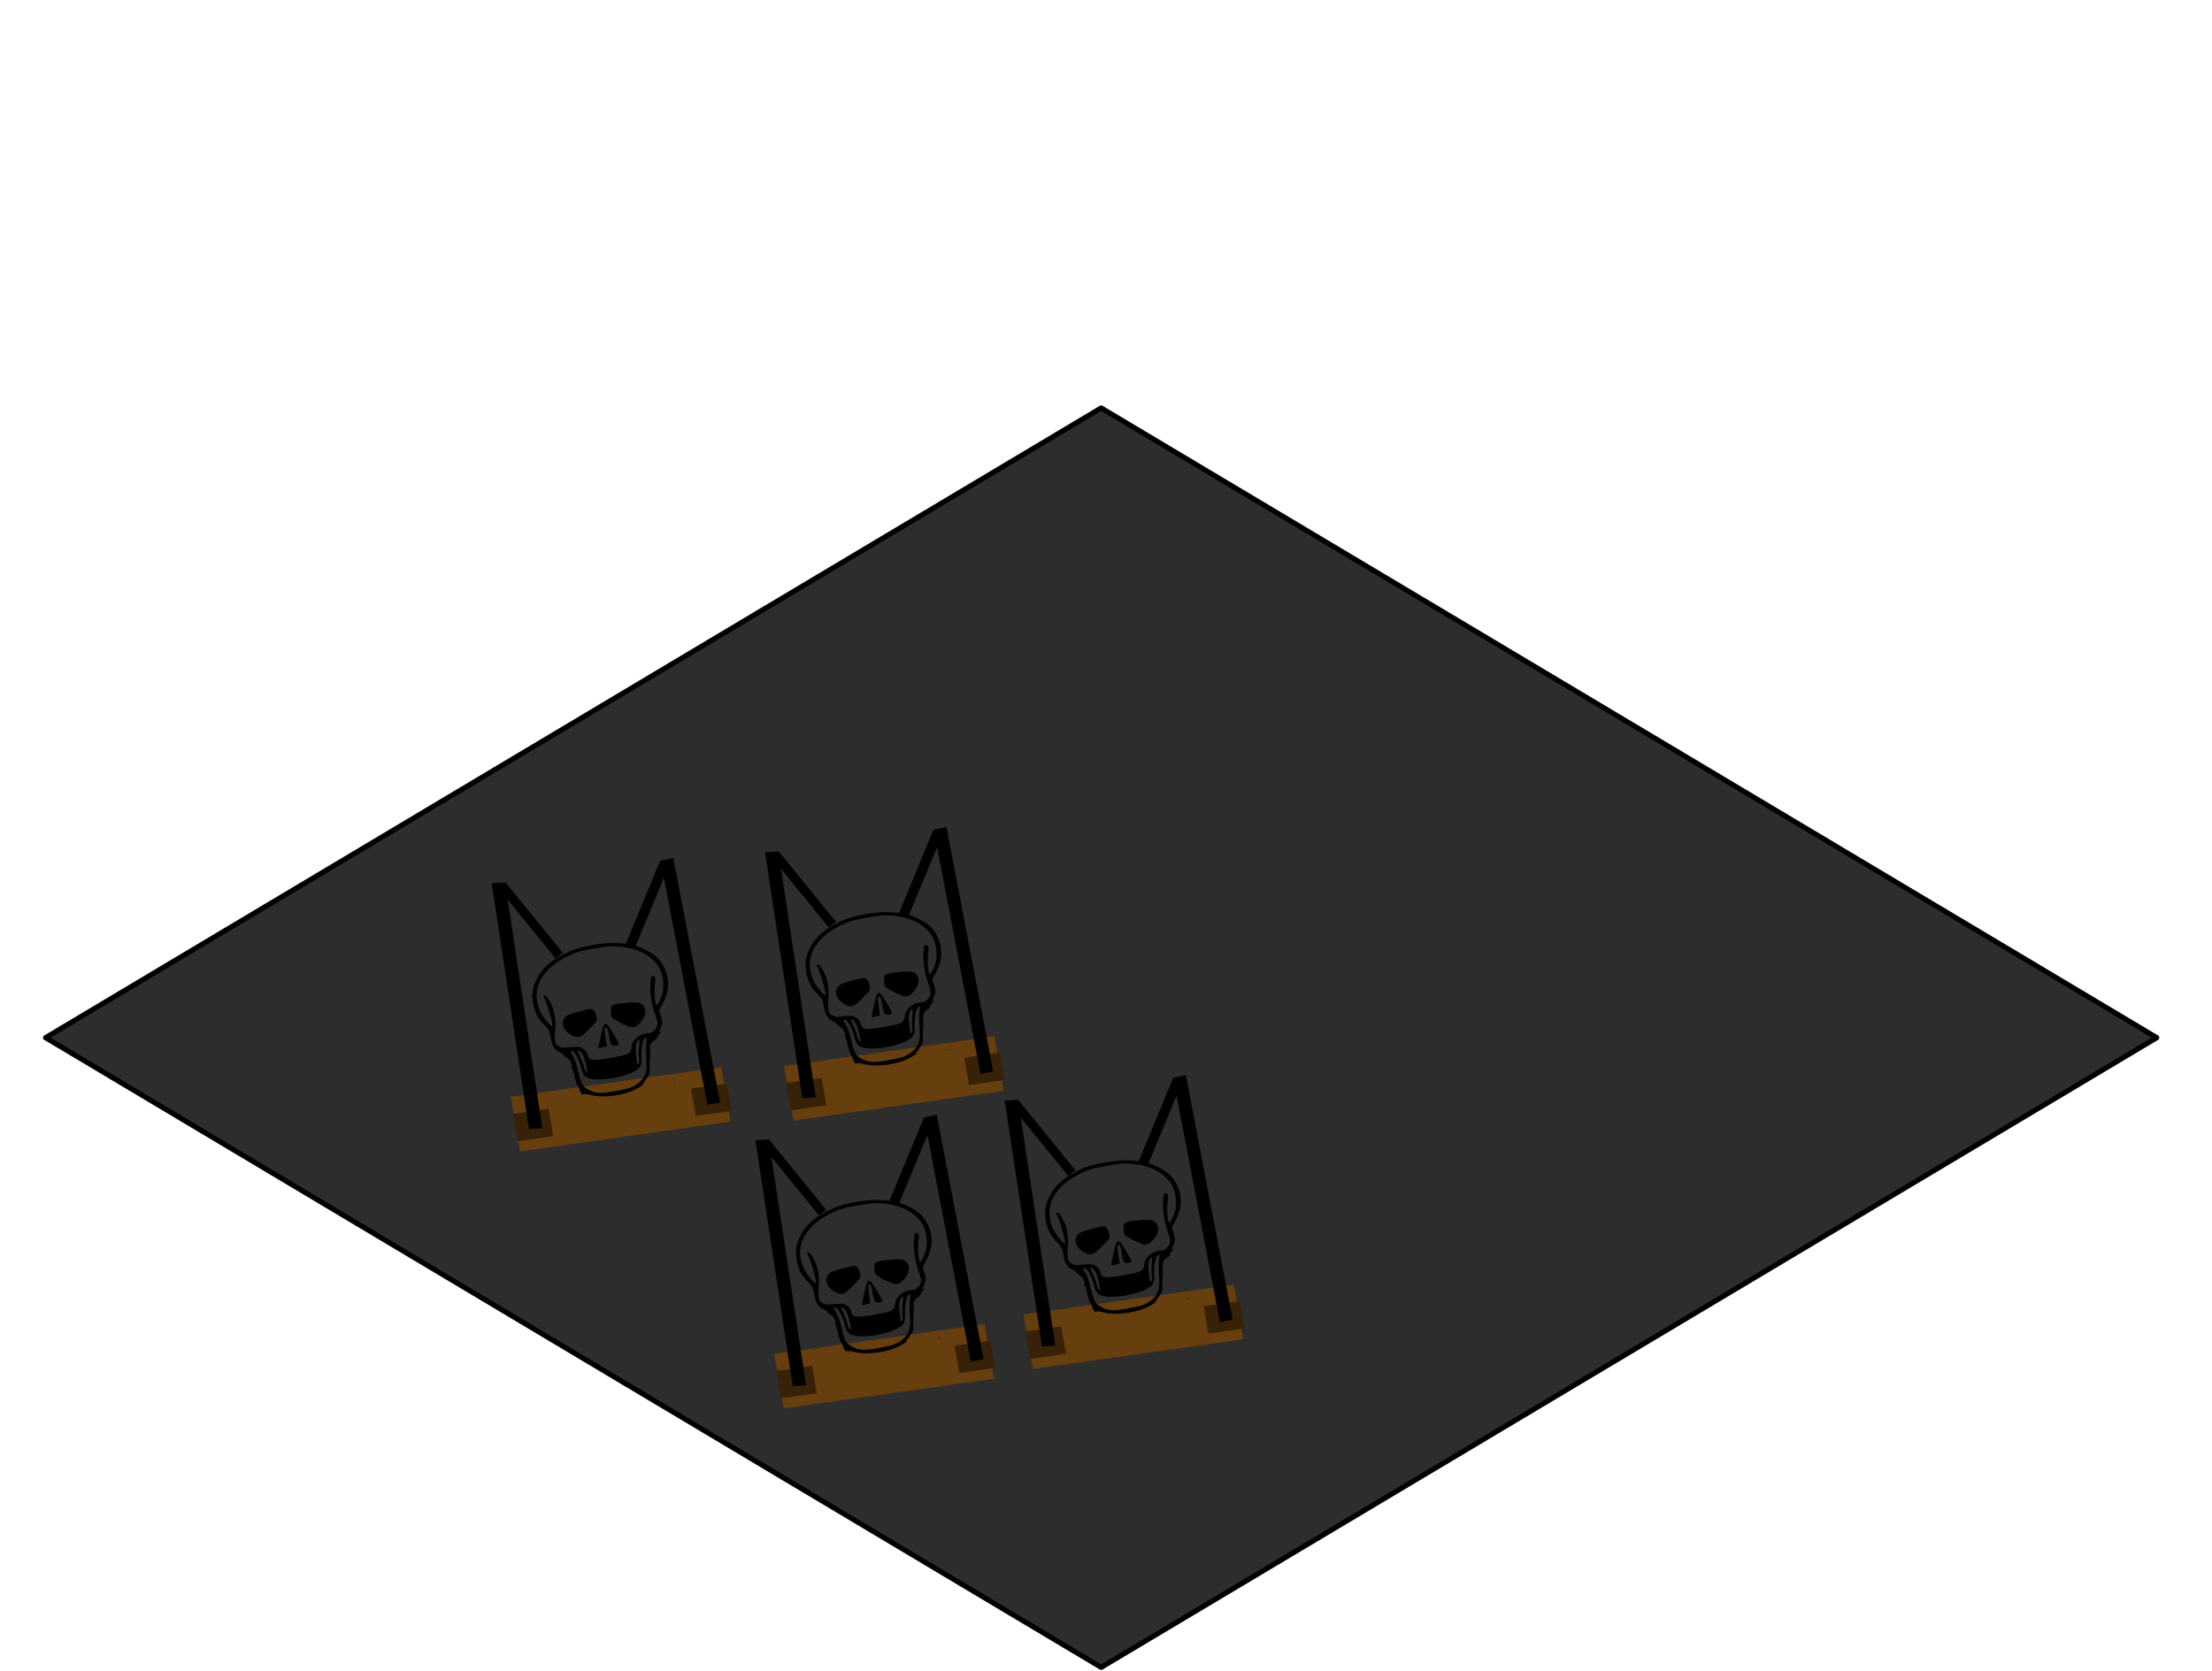 <svg xmlns="http://www.w3.org/2000/svg" xmlns:svg="http://www.w3.org/2000/svg" id="svg2" width="430.544" height="325.295" version="1.1"><g id="layer1" transform="translate(-53.643,-569.625)"><path id="path3908" d="M 473.436,771.644 267.975,649.049 62.515,771.644 267.975,894.238 Z" style="fill:#2d2d2d;fill-opacity:1;stroke:#000;stroke-width:1px;stroke-linecap:round;stroke-linejoin:round;stroke-opacity:1"/><path style="stroke-width:.505" id="path3967" transform="translate(53.643,569.625)"/><path style="stroke-width:.505" id="path4211" transform="translate(53.643,569.625)"/><path style="stroke-width:.505" id="path4253" transform="translate(53.643,569.625)"/></g><g id="layer3"><rect style="fill:#673e0d;fill-opacity:1;stroke-width:.04;stroke-miterlimit:4;stroke-dasharray:none" id="rect3964" width="41.367" height="10.783" x="61.959" y="225.365" transform="matrix(0.99,-0.14,0.169,0.986,0,0)"/><rect style="fill:#372107;fill-opacity:1;stroke-width:.047;stroke-miterlimit:4;stroke-dasharray:none" id="rect3966" width="7.018" height="5.392" x="61.785" y="228.709" transform="matrix(0.99,-0.14,0.169,0.986,0,0)"/><rect style="fill:#372107;fill-opacity:1;stroke-width:.047;stroke-miterlimit:4;stroke-dasharray:none" id="rect3966-6" width="7.018" height="5.392" x="96.843" y="228.694" transform="matrix(0.99,-0.14,0.169,0.986,0,0)"/></g><g id="layer2"><path id="path858-8" d="m 125.96,185.083 c -1.788,-0.989 -3.529,-1.401 -6.276,-1.485 -2.446,-0.075 -6.415,0.617 -8.489,1.48 -3.667,1.527 -5.973,3.54 -6.999,6.115 -0.657,1.648 -0.734,2.779 -0.316,4.62 0.358,1.575 0.917,2.605 1.956,3.6 0.955,0.916 1.14,1.28 1.391,2.738 0.195,1.135 0.326,1.48 0.747,1.954 l 0.405,0.456 c 0.267,0.148 0.544,0.279 0.814,0.422 0.382,0.154 0.618,0.454 0.795,0.797 0.01,0.003 0.019,0.007 0.028,0.01 -0.023,-0.032 -0.057,-0.073 -0.056,-0.073 0.031,-0.002 0.059,0.016 0.087,0.026 0.199,0.068 0.254,0.118 0.32,0.211 0.357,0.206 0.563,0.467 0.734,0.849 0.166,0.371 0.306,0.703 0.312,0.739 0.008,0.045 -0.072,0.065 -0.228,0.066 0.049,0.127 0.098,0.254 0.155,0.372 0.006,0.012 0.023,0.016 0.035,0.023 0.043,0.119 0.086,0.238 0.129,0.357 0.118,0.227 0.147,0.414 0.16,0.589 0.059,0.089 0.094,0.167 0.079,0.25 0.018,0.033 0.028,0.077 0.038,0.112 0.081,0.276 0.051,0.433 0.07,0.383 3.5e-4,-5.2e-4 7.1e-4,-0.003 0.002,-0.003 0.003,-0.01 0.003,-0.011 0.01,-0.032 0.013,0.114 0.009,0.102 0.013,0.153 0.008,0.032 0.015,0.067 0.029,0.139 -0.015,-0.046 -0.014,-0.03 0.1,0.333 -0.008,-0.032 -0.049,-0.117 -0.024,-0.096 0.042,0.033 0.056,0.09 0.078,0.138 0.148,0.32 0.072,0.185 0.123,0.607 0.002,0.011 0.016,-0.029 0.026,-0.024 0.049,0.12 0.066,0.17 0.074,0.213 0.306,0.413 0.608,0.992 0.51,1.12 0.026,0.045 0.021,0.037 0.094,0.157 0.142,0.833 0.01,0.101 0.033,0.11 0.076,0.029 0.085,0.127 0.119,0.202 0.009,0.013 0.021,0.024 0.029,0.038 10e-4,0.002 -0.003,-0.002 -0.007,-0.003 0.067,0.09 0.134,0.179 0.201,0.269 0.008,0.032 0.007,0.04 0.012,0.066 0.512,-0.118 0.953,-0.093 1.503,0.056 1.48,0.402 3.395,0.426 5.349,0.069 1.994,-0.365 3.286,-0.862 4.737,-1.824 0.102,-0.068 0.172,-0.103 0.261,-0.159 0.025,-0.039 0.035,-0.062 0.063,-0.105 -0.005,-0.007 -0.007,-0.01 -0.013,-0.017 -0.138,-0.179 0.239,-0.401 0.36,-0.6 0.122,-0.202 0.247,-0.402 0.37,-0.604 0.014,-0.019 0.024,-0.04 0.039,-0.059 0.043,-0.074 0.059,-0.099 0.113,-0.194 0.005,-0.008 0.22,-0.384 0.432,-0.757 -0.044,-0.175 -0.07,-0.355 -0.045,-0.545 -0.002,-0.136 -0.011,-0.272 -0.006,-0.407 0.002,-0.031 0.043,-0.158 0.039,-0.201 -0.033,-0.412 -0.081,-0.201 -0.05,-0.701 0.001,-0.033 0.026,-0.062 0.04,-0.093 -0.005,-0.239 -0.017,-0.381 0.018,-0.626 0.006,-0.037 0.037,-0.069 0.04,-0.106 0.01,-0.13 -0.004,-0.26 -10e-4,-0.39 0.008,-0.371 0.043,-0.741 0.042,-1.112 -0.032,-0.097 -0.047,-0.264 -0.051,-0.55 -0.012,-0.859 0.102,-1.179 1.328,-1.939 -0.013,-0.309 0.132,-0.558 0.418,-0.871 0.143,-0.157 0.305,-0.297 0.457,-0.446 0.043,-0.042 0.084,-0.068 0.125,-0.102 -0.015,0.007 -0.031,0.013 -0.047,0.019 l -0.597,0.204 0.394,-0.939 c 0.356,-0.844 0.371,-1.038 0.15,-1.932 -0.136,-0.547 -0.317,-1.088 -0.401,-1.201 -0.095,-0.127 0.035,-0.522 0.341,-1.036 1.603,-2.685 1.782,-5.188 0.545,-7.631 -0.751,-1.481 -1.525,-2.24 -3.268,-3.204 z m -12.9,27.664 c -0.007,-0.01 -0.015,-0.02 -0.022,-0.03 0.002,0.007 0.005,0.015 0.009,0.021 0.004,0.005 0.009,0.007 0.013,0.008 z m -0.022,-0.03 -0.003,-0.005 c -0.014,-0.018 -0.028,-0.035 -0.042,-0.053 0.015,0.019 0.028,0.039 0.043,0.059 z m 12.127,-27.2 c 1.611,0.833 2.847,2.061 3.453,3.504 0.48,1.142 0.637,3.161 0.339,4.329 -0.242,0.945 -0.912,2.335 -1.147,2.378 -0.279,0.051 -0.536,-2.519 -0.377,-3.762 0.195,-1.524 0.169,-1.746 -0.233,-1.923 -0.439,-0.194 -0.535,0.051 -0.633,1.601 -0.105,1.66 0.314,4.224 0.974,5.951 0.619,1.621 0.573,2.283 -0.214,3.045 -0.426,0.413 -0.614,0.494 -1.221,0.525 -1.628,0.084 -3.059,1.288 -3.186,2.681 -0.06,0.663 -0.17,0.885 -0.593,1.195 l -10e-4,-2.7e-4 c -0.457,0.335 -0.861,0.443 -3.373,0.895 -3.711,0.668 -4.403,0.57 -4.6,-0.651 -0.095,-0.589 -0.824,-1.269 -1.527,-1.424 -0.301,-0.067 -1.177,-0.049 -1.948,0.038 -1.265,0.143 -1.466,0.123 -2.057,-0.203 -0.592,-0.327 -0.667,-0.442 -0.784,-1.206 -0.072,-0.464 -0.074,-1.254 -0.007,-1.756 0.189,-1.404 -0.016,-3.401 -0.47,-4.588 -0.511,-1.336 -1.257,-2.442 -1.604,-2.379 -0.172,0.031 -0.219,0.132 -0.131,0.283 0.731,1.259 2.028,5.886 1.616,5.765 -0.346,-0.102 -1.446,-1.405 -2.071,-2.455 -0.721,-1.211 -1.101,-3.262 -0.852,-4.593 0.537,-2.87 2.901,-5.294 6.816,-6.987 1.142,-0.494 1.757,-0.654 4.191,-1.096 3.273,-0.594 4.296,-0.614 6.838,-0.126 0.738,0.141 1.439,0.355 2.092,0.628 0.245,0.102 0.482,0.213 0.712,0.332 z m -0.496,9.829 c -0.457,-0.24 -1.086,-0.232 -2.793,-0.095 -1.958,0.158 -2.663,0.338 -2.872,0.733 -0.195,0.369 -0.137,1.734 0.089,2.086 0.213,0.332 2.221,1.399 3.369,1.79 0.858,0.293 1.459,0.062 2.242,-0.862 1.059,-1.25 1.216,-2.556 0.399,-3.325 -0.148,-0.139 -0.282,-0.247 -0.434,-0.327 z m 1.202,6.579 c 0.042,0.024 0.011,0.446 -0.067,0.938 -0.079,0.492 -0.085,1.786 -0.015,2.875 0.07,1.089 0.063,2.347 -0.016,2.796 -0.181,1.036 -1.058,2.143 -2.236,2.821 -0.762,0.439 -1.206,0.57 -3.368,0.996 -3.23,0.637 -4.414,0.567 -5.885,-0.35 -0.955,-0.595 -1.19,-1.063 -1.785,-3.552 -0.355,-1.484 -0.644,-2.298 -1.029,-2.908 -0.57,-0.901 -0.582,-1.012 -0.111,-0.954 0.481,0.059 1.354,1.663 1.738,3.192 0.381,1.52 0.694,1.913 1.756,2.201 2.047,0.555 6.815,-0.268 8.808,-1.522 1.079,-0.678 1.25,-1.075 1.195,-2.774 -0.053,-1.649 0.233,-3.2 0.657,-3.563 0.154,-0.132 0.316,-0.221 0.358,-0.197 z m -10.635,-5.455 c -0.06,-0.024 -0.12,-0.041 -0.182,-0.048 -0.476,-0.056 -4.17,0.952 -4.647,1.267 -1.367,0.903 -1.09,2.611 0.599,3.698 0.36,0.232 0.828,0.445 1.04,0.475 0.805,0.111 1.199,-0.079 2.18,-1.061 2.093,-2.095 2.018,-1.985 1.892,-2.766 -0.131,-0.809 -0.465,-1.393 -0.881,-1.566 z m 9.176,5.99 c 0.018,0.018 0.034,0.049 0.044,0.094 0.041,0.179 0.015,0.576 -0.069,1.228 -0.09,0.702 -0.1,1.669 -0.024,2.149 0.091,0.574 0.06,0.987 -0.092,1.204 -0.213,0.302 -0.25,0.183 -0.43,-1.414 -0.195,-1.727 -0.115,-2.598 0.285,-3.085 0.137,-0.166 0.229,-0.23 0.285,-0.177 z m -6.345,-3.047 c -0.064,-0.039 -0.123,-0.064 -0.179,-0.071 -0.332,-0.045 -0.534,0.525 -0.919,2.176 -0.273,1.172 -0.478,2.251 -0.454,2.398 0.03,0.185 0.126,0.225 0.311,0.129 0.147,-0.076 0.501,-0.181 0.787,-0.233 l 0.521,-0.095 -0.229,-1.422 c -0.29,-1.795 -0.257,-2.416 0.119,-2.25 0.199,0.088 0.338,0.533 0.523,1.677 0.197,1.224 0.318,1.595 0.567,1.733 0.406,0.225 1.374,0.064 1.328,-0.222 -0.058,-0.36 -1.839,-3.368 -2.166,-3.658 -0.076,-0.067 -0.145,-0.121 -0.209,-0.161 z m 13.498,10.954 c -0.054,0.011 -0.106,0.024 -0.168,0.027 -0.019,0.056 -0.039,0.114 -0.059,0.174 0.03,0.01 0.059,0.016 0.089,0.024 z m -18.891,-5.806 c 0.63,0.276 0.997,0.981 1.382,2.651 0.206,0.896 0.32,1.639 0.253,1.651 -0.214,0.039 -0.585,-0.638 -0.688,-1.257 -0.087,-0.522 -0.266,-0.971 -1.146,-2.86 -0.148,-0.317 -0.133,-0.33 0.199,-0.184 z m -0.956,4.694 c -2.2e-4,6e-4 -0.002,0.003 -0.002,0.003 -0.004,-0.009 0.008,0.02 0.002,-0.003 z m 0.19,0.717 c 0.006,0.035 0.004,0.017 0.012,0.06 0.007,0.037 -0.03,0.108 0.009,0.114 0.024,0.004 -7.1e-4,-0.1 -0.021,-0.175 z" style="fill:#000;stroke-width:.163"/><rect style="fill:#000;fill-opacity:1;stroke-width:.018;stroke-miterlimit:4;stroke-dasharray:none" id="rect3916" width="1.776" height="17.648" x="-33.835" y="196.702" transform="matrix(0.802,-0.598,0.631,0.776,0,0)"/><rect style="fill:#000;fill-opacity:1;stroke-width:.037;stroke-miterlimit:4;stroke-dasharray:none" id="rect3916-8" width="2.595" height="48.395" x="69.035" y="178.764" transform="matrix(0.998,-0.07,0.15,0.989,0,0)"/><rect style="fill:#000;fill-opacity:1;stroke-width:.019;stroke-miterlimit:4;stroke-dasharray:none" id="rect3916-6" width="1.933" height="17.548" x="-185.204" y="119.937" transform="matrix(-0.951,-0.31,-0.382,0.924,0,0)"/><rect style="fill:#000;fill-opacity:1;stroke-width:.036;stroke-miterlimit:4;stroke-dasharray:none" id="rect3916-8-9" width="2.522" height="48.45" x="-97.358" y="191.105" transform="matrix(-0.977,0.212,0.188,0.982,0,0)"/><rect style="fill:#673e0d;fill-opacity:1;stroke-width:.04;stroke-miterlimit:4;stroke-dasharray:none" id="rect3964-5" width="41.367" height="10.783" x="115.413" y="226.863" transform="matrix(0.99,-0.14,0.169,0.986,0,0)"/><rect style="fill:#372107;fill-opacity:1;stroke-width:.047;stroke-miterlimit:4;stroke-dasharray:none" id="rect3966-1" width="7.018" height="5.392" x="115.239" y="230.207" transform="matrix(0.99,-0.14,0.169,0.986,0,0)"/><rect style="fill:#372107;fill-opacity:1;stroke-width:.047;stroke-miterlimit:4;stroke-dasharray:none" id="rect3966-6-5" width="7.018" height="5.392" x="150.296" y="230.192" transform="matrix(0.99,-0.14,0.169,0.986,0,0)"/><path id="path858-8-7" d="m 179.138,179.062 c -1.788,-0.989 -3.529,-1.401 -6.276,-1.485 -2.446,-0.075 -6.415,0.617 -8.489,1.48 -3.667,1.527 -5.973,3.54 -6.999,6.115 -0.657,1.648 -0.734,2.779 -0.316,4.62 0.358,1.575 0.917,2.605 1.956,3.6 0.955,0.916 1.14,1.28 1.391,2.738 0.195,1.135 0.326,1.48 0.747,1.954 l 0.405,0.456 c 0.267,0.148 0.544,0.279 0.814,0.422 0.382,0.154 0.618,0.454 0.795,0.797 0.01,0.003 0.019,0.007 0.028,0.01 -0.023,-0.032 -0.057,-0.073 -0.056,-0.073 0.031,-0.002 0.059,0.016 0.087,0.026 0.199,0.068 0.254,0.118 0.32,0.211 0.357,0.206 0.563,0.467 0.734,0.849 0.166,0.371 0.306,0.703 0.312,0.739 0.008,0.045 -0.072,0.065 -0.228,0.066 0.049,0.127 0.098,0.254 0.155,0.372 0.006,0.012 0.023,0.016 0.035,0.023 0.043,0.119 0.086,0.238 0.129,0.357 0.118,0.227 0.147,0.414 0.16,0.589 0.059,0.089 0.094,0.167 0.079,0.25 0.018,0.033 0.028,0.077 0.038,0.112 0.081,0.276 0.051,0.433 0.07,0.383 3.5e-4,-5.2e-4 7.1e-4,-0.003 0.002,-0.003 0.003,-0.01 0.003,-0.011 0.01,-0.032 0.013,0.114 0.009,0.102 0.013,0.153 0.008,0.032 0.015,0.067 0.029,0.139 -0.015,-0.046 -0.014,-0.03 0.1,0.333 -0.008,-0.032 -0.049,-0.117 -0.024,-0.096 0.042,0.033 0.056,0.09 0.078,0.138 0.148,0.32 0.072,0.185 0.123,0.607 0.002,0.011 0.016,-0.029 0.026,-0.024 0.049,0.12 0.066,0.17 0.074,0.213 0.306,0.413 0.608,0.992 0.51,1.12 0.026,0.045 0.021,0.037 0.094,0.157 0.142,0.833 0.01,0.101 0.033,0.11 0.076,0.029 0.085,0.127 0.119,0.202 0.009,0.013 0.021,0.024 0.029,0.038 0.001,0.002 -0.003,-0.002 -0.007,-0.003 0.067,0.09 0.134,0.179 0.201,0.269 0.008,0.032 0.007,0.04 0.012,0.066 0.512,-0.118 0.953,-0.093 1.503,0.056 1.48,0.402 3.395,0.426 5.349,0.069 1.994,-0.365 3.286,-0.862 4.737,-1.824 0.102,-0.068 0.172,-0.103 0.261,-0.159 0.025,-0.039 0.035,-0.062 0.063,-0.105 -0.005,-0.007 -0.007,-0.01 -0.013,-0.017 -0.138,-0.179 0.239,-0.401 0.36,-0.6 0.122,-0.202 0.247,-0.402 0.37,-0.604 0.014,-0.019 0.024,-0.04 0.039,-0.059 0.043,-0.074 0.059,-0.099 0.113,-0.194 0.005,-0.008 0.22,-0.384 0.432,-0.757 -0.044,-0.175 -0.07,-0.355 -0.045,-0.545 -0.002,-0.136 -0.011,-0.272 -0.006,-0.407 0.002,-0.031 0.043,-0.158 0.039,-0.201 -0.033,-0.412 -0.081,-0.201 -0.05,-0.701 0.001,-0.033 0.026,-0.062 0.04,-0.093 -0.005,-0.239 -0.017,-0.381 0.018,-0.626 0.006,-0.037 0.037,-0.069 0.04,-0.106 0.01,-0.13 -0.004,-0.26 -0.001,-0.39 0.008,-0.371 0.043,-0.741 0.042,-1.112 -0.032,-0.097 -0.047,-0.264 -0.051,-0.55 -0.012,-0.859 0.102,-1.179 1.328,-1.939 -0.013,-0.309 0.132,-0.558 0.418,-0.871 0.143,-0.157 0.305,-0.297 0.457,-0.446 0.043,-0.042 0.084,-0.068 0.125,-0.102 -0.015,0.007 -0.031,0.013 -0.047,0.019 l -0.597,0.204 0.394,-0.939 c 0.356,-0.844 0.371,-1.038 0.15,-1.932 -0.136,-0.547 -0.317,-1.088 -0.401,-1.201 -0.095,-0.127 0.035,-0.522 0.341,-1.036 1.603,-2.685 1.782,-5.188 0.545,-7.631 -0.751,-1.481 -1.525,-2.24 -3.268,-3.204 z m -12.9,27.664 c -0.007,-0.01 -0.015,-0.02 -0.022,-0.03 0.002,0.007 0.005,0.015 0.009,0.021 0.004,0.005 0.009,0.007 0.013,0.008 z m -0.022,-0.03 -0.003,-0.005 c -0.014,-0.018 -0.028,-0.035 -0.042,-0.053 0.015,0.019 0.028,0.039 0.043,0.059 z m 12.127,-27.2 c 1.611,0.833 2.847,2.061 3.453,3.504 0.48,1.142 0.637,3.161 0.339,4.329 -0.242,0.945 -0.912,2.335 -1.147,2.378 -0.279,0.051 -0.536,-2.519 -0.377,-3.762 0.195,-1.524 0.169,-1.746 -0.233,-1.923 -0.439,-0.194 -0.535,0.051 -0.633,1.601 -0.105,1.66 0.314,4.224 0.974,5.951 0.619,1.621 0.573,2.283 -0.214,3.045 -0.426,0.413 -0.614,0.494 -1.221,0.525 -1.628,0.084 -3.059,1.288 -3.186,2.681 -0.06,0.663 -0.17,0.885 -0.593,1.195 l -0.001,-2.7e-4 c -0.457,0.335 -0.861,0.443 -3.373,0.895 -3.711,0.668 -4.403,0.57 -4.6,-0.651 -0.095,-0.589 -0.824,-1.269 -1.527,-1.424 -0.301,-0.067 -1.177,-0.049 -1.948,0.038 -1.265,0.143 -1.466,0.123 -2.057,-0.203 -0.592,-0.327 -0.667,-0.442 -0.784,-1.206 -0.072,-0.464 -0.074,-1.254 -0.007,-1.756 0.189,-1.404 -0.016,-3.401 -0.47,-4.588 -0.511,-1.336 -1.257,-2.442 -1.604,-2.379 -0.172,0.031 -0.219,0.132 -0.131,0.283 0.731,1.259 2.028,5.886 1.616,5.765 -0.346,-0.102 -1.446,-1.405 -2.071,-2.455 -0.721,-1.211 -1.101,-3.262 -0.852,-4.593 0.537,-2.87 2.901,-5.294 6.816,-6.987 1.142,-0.494 1.757,-0.654 4.191,-1.096 3.273,-0.594 4.296,-0.614 6.838,-0.126 0.738,0.141 1.439,0.355 2.092,0.628 0.245,0.102 0.482,0.213 0.712,0.332 z m -0.496,9.829 c -0.457,-0.24 -1.086,-0.232 -2.793,-0.095 -1.958,0.158 -2.663,0.338 -2.872,0.733 -0.195,0.369 -0.137,1.734 0.089,2.086 0.213,0.332 2.221,1.399 3.369,1.79 0.858,0.293 1.459,0.062 2.242,-0.862 1.059,-1.25 1.216,-2.556 0.399,-3.325 -0.148,-0.139 -0.282,-0.247 -0.434,-0.327 z m 1.202,6.579 c 0.042,0.024 0.011,0.446 -0.067,0.938 -0.079,0.492 -0.085,1.786 -0.015,2.875 0.07,1.089 0.063,2.347 -0.016,2.796 -0.181,1.036 -1.058,2.143 -2.236,2.821 -0.762,0.439 -1.206,0.57 -3.368,0.996 -3.23,0.637 -4.414,0.567 -5.885,-0.35 -0.955,-0.595 -1.19,-1.063 -1.785,-3.552 -0.355,-1.484 -0.644,-2.298 -1.029,-2.908 -0.57,-0.901 -0.582,-1.012 -0.111,-0.954 0.481,0.059 1.354,1.663 1.738,3.192 0.381,1.52 0.694,1.913 1.756,2.201 2.047,0.555 6.815,-0.268 8.808,-1.522 1.079,-0.678 1.25,-1.075 1.195,-2.774 -0.053,-1.649 0.233,-3.2 0.657,-3.563 0.154,-0.132 0.316,-0.221 0.358,-0.197 z m -10.635,-5.455 c -0.06,-0.024 -0.12,-0.041 -0.182,-0.048 -0.476,-0.056 -4.17,0.952 -4.647,1.267 -1.367,0.903 -1.09,2.611 0.599,3.698 0.36,0.232 0.828,0.445 1.04,0.475 0.805,0.111 1.199,-0.079 2.18,-1.061 2.093,-2.095 2.018,-1.985 1.892,-2.766 -0.131,-0.809 -0.465,-1.393 -0.881,-1.566 z m 9.176,5.99 c 0.018,0.018 0.034,0.049 0.044,0.094 0.041,0.179 0.015,0.576 -0.069,1.228 -0.09,0.702 -0.1,1.669 -0.024,2.149 0.091,0.574 0.06,0.987 -0.092,1.204 -0.213,0.302 -0.25,0.183 -0.43,-1.414 -0.195,-1.727 -0.115,-2.598 0.285,-3.085 0.137,-0.166 0.229,-0.23 0.285,-0.177 z m -6.345,-3.047 c -0.064,-0.039 -0.123,-0.064 -0.179,-0.071 -0.332,-0.045 -0.534,0.525 -0.919,2.176 -0.273,1.172 -0.478,2.251 -0.454,2.398 0.03,0.185 0.126,0.225 0.311,0.129 0.147,-0.076 0.501,-0.181 0.787,-0.233 l 0.521,-0.095 -0.229,-1.422 c -0.29,-1.795 -0.257,-2.416 0.119,-2.25 0.199,0.088 0.338,0.533 0.523,1.677 0.197,1.224 0.318,1.595 0.567,1.733 0.406,0.225 1.374,0.064 1.328,-0.222 -0.058,-0.36 -1.839,-3.368 -2.166,-3.658 -0.076,-0.067 -0.145,-0.121 -0.209,-0.161 z m 13.498,10.954 c -0.054,0.011 -0.106,0.024 -0.168,0.027 -0.019,0.056 -0.039,0.114 -0.059,0.174 0.03,0.01 0.059,0.016 0.089,0.024 z m -18.891,-5.806 c 0.63,0.276 0.997,0.981 1.382,2.651 0.206,0.896 0.32,1.639 0.253,1.651 -0.214,0.039 -0.585,-0.638 -0.688,-1.257 -0.087,-0.522 -0.266,-0.971 -1.146,-2.86 -0.148,-0.317 -0.133,-0.33 0.199,-0.184 z m -0.956,4.694 c -2.2e-4,6e-4 -0.002,0.003 -0.002,0.003 -0.004,-0.009 0.008,0.02 0.002,-0.003 z m 0.19,0.717 c 0.006,0.035 0.004,0.017 0.012,0.06 0.007,0.037 -0.03,0.108 0.009,0.114 0.024,0.004 -7.1e-4,-0.1 -0.021,-0.175 z" style="fill:#000;stroke-width:.163"/><rect style="fill:#000;fill-opacity:1;stroke-width:.018;stroke-miterlimit:4;stroke-dasharray:none" id="rect3916-7" width="1.776" height="17.648" x="11.249" y="223.677" transform="matrix(0.802,-0.598,0.631,0.776,0,0)"/><rect style="fill:#000;fill-opacity:1;stroke-width:.037;stroke-miterlimit:4;stroke-dasharray:none" id="rect3916-8-2" width="2.595" height="48.395" x="122.689" y="176.471" transform="matrix(0.998,-0.07,0.15,0.989,0,0)"/><rect style="fill:#000;fill-opacity:1;stroke-width:.019;stroke-miterlimit:4;stroke-dasharray:none" id="rect3916-6-1" width="1.933" height="17.548" x="-232.181" y="97.662" transform="matrix(-0.951,-0.31,-0.382,0.924,0,0)"/><rect style="fill:#000;fill-opacity:1;stroke-width:.036;stroke-miterlimit:4;stroke-dasharray:none" id="rect3916-8-9-4" width="2.522" height="48.45" x="-150.735" y="196.49" transform="matrix(-0.977,0.212,0.188,0.982,0,0)"/><rect style="fill:#673e0d;fill-opacity:1;stroke-width:.04;stroke-miterlimit:4;stroke-dasharray:none" id="rect3964-3" width="41.367" height="10.783" x="104.07" y="282.103" transform="matrix(0.99,-0.14,0.169,0.986,0,0)"/><rect style="fill:#372107;fill-opacity:1;stroke-width:.047;stroke-miterlimit:4;stroke-dasharray:none" id="rect3966-3" width="7.018" height="5.392" x="103.895" y="285.447" transform="matrix(0.99,-0.14,0.169,0.986,0,0)"/><rect style="fill:#372107;fill-opacity:1;stroke-width:.047;stroke-miterlimit:4;stroke-dasharray:none" id="rect3966-6-56" width="7.018" height="5.392" x="138.953" y="285.432" transform="matrix(0.99,-0.14,0.169,0.986,0,0)"/><path id="path858-8-0" d="m 177.258,235.095 c -1.788,-0.989 -3.529,-1.401 -6.276,-1.485 -2.446,-0.075 -6.415,0.617 -8.489,1.48 -3.667,1.527 -5.973,3.54 -6.999,6.115 -0.657,1.648 -0.734,2.779 -0.316,4.62 0.358,1.575 0.917,2.605 1.956,3.6 0.955,0.916 1.14,1.28 1.391,2.738 0.195,1.135 0.326,1.48 0.747,1.954 l 0.405,0.456 c 0.267,0.148 0.544,0.279 0.814,0.422 0.382,0.154 0.618,0.454 0.795,0.797 0.01,0.003 0.019,0.007 0.028,0.01 -0.023,-0.032 -0.057,-0.073 -0.056,-0.073 0.031,-0.002 0.059,0.016 0.087,0.026 0.199,0.068 0.254,0.118 0.32,0.211 0.357,0.206 0.563,0.467 0.734,0.849 0.166,0.371 0.306,0.703 0.312,0.739 0.008,0.045 -0.072,0.065 -0.228,0.066 0.049,0.127 0.098,0.254 0.155,0.372 0.006,0.012 0.023,0.016 0.035,0.023 0.043,0.119 0.086,0.238 0.129,0.357 0.118,0.227 0.147,0.414 0.16,0.589 0.059,0.089 0.094,0.167 0.079,0.25 0.018,0.033 0.028,0.077 0.038,0.112 0.081,0.276 0.051,0.433 0.07,0.383 3.5e-4,-5.2e-4 7.1e-4,-0.003 0.002,-0.003 0.003,-0.01 0.003,-0.011 0.01,-0.032 0.013,0.114 0.009,0.102 0.013,0.153 0.008,0.032 0.015,0.067 0.029,0.139 -0.015,-0.046 -0.014,-0.03 0.1,0.333 -0.008,-0.032 -0.049,-0.117 -0.024,-0.096 0.042,0.033 0.056,0.09 0.078,0.138 0.148,0.32 0.072,0.185 0.123,0.607 0.002,0.011 0.016,-0.029 0.026,-0.024 0.049,0.12 0.066,0.17 0.074,0.213 0.306,0.413 0.608,0.992 0.51,1.12 0.026,0.045 0.021,0.037 0.094,0.157 0.142,0.833 0.01,0.101 0.033,0.11 0.076,0.029 0.085,0.127 0.119,0.202 0.009,0.013 0.021,0.024 0.029,0.038 0.001,0.002 -0.003,-0.002 -0.007,-0.003 0.067,0.09 0.134,0.179 0.201,0.269 0.008,0.032 0.007,0.04 0.012,0.066 0.512,-0.118 0.953,-0.093 1.503,0.056 1.48,0.402 3.395,0.426 5.349,0.069 1.994,-0.365 3.286,-0.862 4.737,-1.824 0.102,-0.068 0.172,-0.103 0.261,-0.159 0.025,-0.039 0.035,-0.062 0.063,-0.105 -0.005,-0.007 -0.007,-0.01 -0.013,-0.017 -0.138,-0.179 0.239,-0.401 0.36,-0.6 0.122,-0.202 0.247,-0.402 0.37,-0.604 0.014,-0.019 0.024,-0.04 0.039,-0.059 0.043,-0.074 0.059,-0.099 0.113,-0.194 0.005,-0.008 0.22,-0.384 0.432,-0.757 -0.044,-0.175 -0.07,-0.355 -0.045,-0.545 -0.002,-0.136 -0.011,-0.272 -0.006,-0.407 0.002,-0.031 0.043,-0.158 0.039,-0.201 -0.033,-0.412 -0.081,-0.201 -0.05,-0.701 10e-4,-0.033 0.026,-0.062 0.04,-0.093 -0.005,-0.239 -0.017,-0.381 0.018,-0.626 0.006,-0.037 0.037,-0.069 0.04,-0.106 0.01,-0.13 -0.004,-0.26 -0.001,-0.39 0.008,-0.371 0.043,-0.741 0.042,-1.112 -0.032,-0.097 -0.047,-0.264 -0.051,-0.55 -0.012,-0.859 0.102,-1.179 1.328,-1.939 -0.013,-0.309 0.132,-0.558 0.418,-0.871 0.143,-0.157 0.305,-0.297 0.457,-0.446 0.043,-0.042 0.084,-0.068 0.125,-0.102 -0.015,0.007 -0.031,0.013 -0.047,0.019 l -0.597,0.204 0.394,-0.939 c 0.356,-0.844 0.371,-1.038 0.15,-1.932 -0.136,-0.547 -0.317,-1.088 -0.401,-1.201 -0.095,-0.127 0.035,-0.522 0.341,-1.036 1.603,-2.685 1.782,-5.188 0.545,-7.631 -0.751,-1.481 -1.525,-2.24 -3.268,-3.204 z m -12.9,27.664 c -0.007,-0.01 -0.015,-0.02 -0.022,-0.03 0.002,0.007 0.005,0.015 0.009,0.021 0.004,0.005 0.009,0.007 0.013,0.008 z m -0.022,-0.03 -0.003,-0.005 c -0.014,-0.018 -0.028,-0.035 -0.042,-0.053 0.015,0.019 0.028,0.039 0.043,0.059 z m 12.127,-27.2 c 1.611,0.833 2.847,2.061 3.453,3.504 0.48,1.142 0.637,3.161 0.339,4.329 -0.242,0.945 -0.912,2.335 -1.147,2.378 -0.279,0.051 -0.536,-2.519 -0.377,-3.762 0.195,-1.524 0.169,-1.746 -0.233,-1.923 -0.439,-0.194 -0.535,0.051 -0.633,1.601 -0.105,1.66 0.314,4.224 0.974,5.951 0.619,1.621 0.573,2.283 -0.214,3.045 -0.426,0.413 -0.614,0.494 -1.221,0.525 -1.628,0.084 -3.059,1.288 -3.186,2.681 -0.06,0.663 -0.17,0.885 -0.593,1.195 l -0.001,-2.7e-4 c -0.457,0.335 -0.861,0.443 -3.373,0.895 -3.711,0.668 -4.403,0.57 -4.6,-0.651 -0.095,-0.589 -0.824,-1.269 -1.527,-1.424 -0.301,-0.067 -1.177,-0.049 -1.948,0.038 -1.265,0.143 -1.466,0.123 -2.057,-0.203 -0.592,-0.327 -0.667,-0.442 -0.784,-1.206 -0.072,-0.464 -0.074,-1.254 -0.007,-1.756 0.189,-1.404 -0.016,-3.401 -0.47,-4.588 -0.511,-1.336 -1.257,-2.442 -1.604,-2.379 -0.172,0.031 -0.219,0.132 -0.131,0.283 0.731,1.259 2.028,5.886 1.616,5.765 -0.346,-0.102 -1.446,-1.405 -2.071,-2.455 -0.721,-1.211 -1.101,-3.262 -0.852,-4.593 0.537,-2.87 2.901,-5.294 6.816,-6.987 1.142,-0.494 1.757,-0.654 4.191,-1.096 3.273,-0.594 4.296,-0.614 6.838,-0.126 0.738,0.141 1.439,0.355 2.092,0.628 0.245,0.102 0.482,0.213 0.712,0.332 z m -0.496,9.829 c -0.457,-0.24 -1.086,-0.232 -2.793,-0.095 -1.958,0.158 -2.663,0.338 -2.872,0.733 -0.195,0.369 -0.137,1.734 0.089,2.086 0.213,0.332 2.221,1.399 3.369,1.79 0.858,0.293 1.459,0.062 2.242,-0.862 1.059,-1.25 1.216,-2.556 0.399,-3.325 -0.148,-0.139 -0.282,-0.247 -0.434,-0.327 z m 1.202,6.579 c 0.042,0.024 0.011,0.446 -0.067,0.938 -0.079,0.492 -0.085,1.786 -0.015,2.875 0.07,1.089 0.063,2.347 -0.016,2.796 -0.181,1.036 -1.058,2.143 -2.236,2.821 -0.762,0.439 -1.206,0.57 -3.368,0.996 -3.23,0.637 -4.414,0.567 -5.885,-0.35 -0.955,-0.595 -1.19,-1.063 -1.785,-3.552 -0.355,-1.484 -0.644,-2.298 -1.029,-2.908 -0.57,-0.901 -0.582,-1.012 -0.111,-0.954 0.481,0.059 1.354,1.663 1.738,3.192 0.381,1.52 0.694,1.913 1.756,2.201 2.047,0.555 6.815,-0.268 8.808,-1.522 1.079,-0.678 1.25,-1.075 1.195,-2.774 -0.053,-1.649 0.233,-3.2 0.657,-3.563 0.154,-0.132 0.316,-0.221 0.358,-0.197 z m -10.635,-5.455 c -0.06,-0.024 -0.12,-0.041 -0.182,-0.048 -0.476,-0.056 -4.17,0.952 -4.647,1.267 -1.367,0.903 -1.09,2.611 0.599,3.698 0.36,0.232 0.828,0.445 1.04,0.475 0.805,0.111 1.199,-0.079 2.18,-1.061 2.093,-2.095 2.018,-1.985 1.892,-2.766 -0.131,-0.809 -0.465,-1.393 -0.881,-1.566 z m 9.176,5.99 c 0.018,0.018 0.034,0.049 0.044,0.094 0.041,0.179 0.015,0.576 -0.069,1.228 -0.09,0.702 -0.1,1.669 -0.024,2.149 0.091,0.574 0.06,0.987 -0.092,1.204 -0.213,0.302 -0.25,0.183 -0.43,-1.414 -0.195,-1.727 -0.115,-2.598 0.285,-3.085 0.137,-0.166 0.229,-0.23 0.285,-0.177 z m -6.345,-3.047 c -0.064,-0.039 -0.123,-0.064 -0.179,-0.071 -0.332,-0.045 -0.534,0.525 -0.919,2.176 -0.273,1.172 -0.478,2.251 -0.454,2.398 0.03,0.185 0.126,0.225 0.311,0.129 0.147,-0.076 0.501,-0.181 0.787,-0.233 l 0.521,-0.095 -0.229,-1.422 c -0.29,-1.795 -0.257,-2.416 0.119,-2.25 0.199,0.088 0.338,0.533 0.523,1.677 0.197,1.224 0.318,1.595 0.567,1.733 0.406,0.225 1.374,0.064 1.328,-0.222 -0.058,-0.36 -1.839,-3.368 -2.166,-3.658 -0.076,-0.067 -0.145,-0.121 -0.209,-0.161 z m 13.498,10.954 c -0.054,0.011 -0.106,0.024 -0.168,0.027 -0.019,0.056 -0.039,0.114 -0.059,0.174 0.03,0.01 0.059,0.016 0.089,0.024 z m -18.891,-5.806 c 0.63,0.276 0.997,0.981 1.382,2.651 0.206,0.896 0.32,1.639 0.253,1.651 -0.214,0.039 -0.585,-0.638 -0.688,-1.257 -0.087,-0.522 -0.266,-0.971 -1.146,-2.86 -0.148,-0.317 -0.133,-0.33 0.199,-0.184 z m -0.956,4.694 c -2.2e-4,6e-4 -0.002,0.003 -0.002,0.003 -0.004,-0.009 0.008,0.02 0.002,-0.003 z m 0.19,0.717 c 0.006,0.035 0.004,0.017 0.012,0.06 0.007,0.037 -0.03,0.108 0.009,0.114 0.024,0.004 -7.1e-4,-0.1 -0.021,-0.175 z" style="fill:#000;stroke-width:.163"/><rect style="fill:#000;fill-opacity:1;stroke-width:.018;stroke-miterlimit:4;stroke-dasharray:none" id="rect3916-3" width="1.776" height="17.648" x="-25.617" y="267.522" transform="matrix(0.802,-0.598,0.631,0.776,0,0)"/><rect style="fill:#000;fill-opacity:1;stroke-width:.037;stroke-miterlimit:4;stroke-dasharray:none" id="rect3916-8-5" width="2.595" height="48.395" x="112.398" y="232.416" transform="matrix(0.998,-0.07,0.15,0.989,0,0)"/><rect style="fill:#000;fill-opacity:1;stroke-width:.019;stroke-miterlimit:4;stroke-dasharray:none" id="rect3916-6-6" width="1.933" height="17.548" x="-251.924" y="151.678" transform="matrix(-0.951,-0.31,-0.382,0.924,0,0)"/><rect style="fill:#000;fill-opacity:1;stroke-width:.036;stroke-miterlimit:4;stroke-dasharray:none" id="rect3916-8-9-40" width="2.522" height="48.45" x="-138.345" y="250.869" transform="matrix(-0.977,0.212,0.188,0.982,0,0)"/><rect style="fill:#673e0d;fill-opacity:1;stroke-width:.04;stroke-miterlimit:4;stroke-dasharray:none" id="rect3964-4" width="41.367" height="10.783" x="153.194" y="281.281" transform="matrix(0.99,-0.14,0.169,0.986,0,0)"/><rect style="fill:#372107;fill-opacity:1;stroke-width:.047;stroke-miterlimit:4;stroke-dasharray:none" id="rect3966-18" width="7.018" height="5.392" x="153.02" y="284.625" transform="matrix(0.99,-0.14,0.169,0.986,0,0)"/><rect style="fill:#372107;fill-opacity:1;stroke-width:.047;stroke-miterlimit:4;stroke-dasharray:none" id="rect3966-6-9" width="7.018" height="5.392" x="188.077" y="284.61" transform="matrix(0.99,-0.14,0.169,0.986,0,0)"/><path id="path858-8-72" d="m 225.758,227.395 c -1.788,-0.989 -3.529,-1.401 -6.276,-1.485 -2.446,-0.075 -6.415,0.617 -8.489,1.48 -3.667,1.527 -5.973,3.54 -6.999,6.115 -0.657,1.648 -0.734,2.779 -0.316,4.62 0.358,1.575 0.917,2.605 1.956,3.6 0.955,0.916 1.14,1.28 1.391,2.738 0.195,1.135 0.326,1.48 0.747,1.954 l 0.405,0.456 c 0.267,0.148 0.544,0.279 0.814,0.422 0.382,0.154 0.618,0.454 0.795,0.797 0.01,0.003 0.019,0.007 0.028,0.01 -0.023,-0.032 -0.057,-0.073 -0.056,-0.073 0.031,-0.002 0.059,0.016 0.087,0.026 0.199,0.068 0.254,0.118 0.32,0.211 0.357,0.206 0.563,0.467 0.734,0.849 0.166,0.371 0.306,0.703 0.312,0.739 0.008,0.045 -0.072,0.065 -0.228,0.066 0.049,0.127 0.098,0.254 0.155,0.372 0.006,0.012 0.023,0.016 0.035,0.023 0.043,0.119 0.086,0.238 0.129,0.357 0.118,0.227 0.147,0.414 0.16,0.589 0.059,0.089 0.094,0.167 0.079,0.25 0.018,0.033 0.028,0.077 0.038,0.112 0.081,0.276 0.051,0.433 0.07,0.383 3.5e-4,-5.2e-4 7.1e-4,-0.003 0.002,-0.003 0.003,-0.01 0.003,-0.011 0.01,-0.032 0.013,0.114 0.009,0.102 0.013,0.153 0.008,0.032 0.015,0.067 0.029,0.139 -0.015,-0.046 -0.014,-0.03 0.1,0.333 -0.008,-0.032 -0.049,-0.117 -0.024,-0.096 0.042,0.033 0.056,0.09 0.078,0.138 0.148,0.32 0.072,0.185 0.123,0.607 0.002,0.011 0.016,-0.029 0.026,-0.024 0.049,0.12 0.066,0.17 0.074,0.213 0.306,0.413 0.608,0.992 0.51,1.12 0.026,0.045 0.021,0.037 0.094,0.157 0.142,0.833 0.01,0.101 0.033,0.11 0.076,0.029 0.085,0.127 0.119,0.202 0.009,0.013 0.021,0.024 0.029,0.038 0.001,0.002 -0.003,-0.002 -0.007,-0.003 0.067,0.09 0.134,0.179 0.201,0.269 0.008,0.032 0.007,0.04 0.012,0.066 0.512,-0.118 0.953,-0.093 1.503,0.056 1.48,0.402 3.395,0.426 5.349,0.069 1.994,-0.365 3.286,-0.862 4.737,-1.824 0.102,-0.068 0.172,-0.103 0.261,-0.159 0.025,-0.039 0.035,-0.062 0.063,-0.105 -0.005,-0.007 -0.007,-0.01 -0.013,-0.017 -0.138,-0.179 0.239,-0.401 0.36,-0.6 0.122,-0.202 0.247,-0.402 0.37,-0.604 0.014,-0.019 0.024,-0.04 0.039,-0.059 0.043,-0.074 0.059,-0.099 0.113,-0.194 0.005,-0.008 0.22,-0.384 0.432,-0.757 -0.044,-0.175 -0.07,-0.355 -0.045,-0.545 -0.002,-0.136 -0.011,-0.272 -0.006,-0.407 0.002,-0.031 0.043,-0.158 0.039,-0.201 -0.033,-0.412 -0.081,-0.201 -0.05,-0.701 0.001,-0.033 0.026,-0.062 0.04,-0.093 -0.005,-0.239 -0.017,-0.381 0.018,-0.626 0.006,-0.037 0.037,-0.069 0.04,-0.106 0.01,-0.13 -0.004,-0.26 -0.001,-0.39 0.008,-0.371 0.043,-0.741 0.042,-1.112 -0.032,-0.097 -0.047,-0.264 -0.051,-0.55 -0.012,-0.859 0.102,-1.179 1.328,-1.939 -0.013,-0.309 0.132,-0.558 0.418,-0.871 0.143,-0.157 0.305,-0.297 0.457,-0.446 0.043,-0.042 0.084,-0.068 0.125,-0.102 -0.015,0.007 -0.031,0.013 -0.047,0.019 l -0.597,0.204 0.394,-0.939 c 0.356,-0.844 0.371,-1.038 0.15,-1.932 -0.136,-0.547 -0.317,-1.088 -0.401,-1.201 -0.095,-0.127 0.035,-0.522 0.341,-1.036 1.603,-2.685 1.782,-5.188 0.545,-7.631 -0.751,-1.481 -1.525,-2.24 -3.268,-3.204 z m -12.9,27.664 c -0.007,-0.01 -0.015,-0.02 -0.022,-0.03 0.002,0.007 0.005,0.015 0.009,0.021 0.004,0.005 0.009,0.007 0.013,0.008 z m -0.022,-0.03 -0.003,-0.005 c -0.014,-0.018 -0.028,-0.035 -0.042,-0.053 0.015,0.019 0.028,0.039 0.043,0.059 z m 12.127,-27.2 c 1.611,0.833 2.847,2.061 3.453,3.504 0.48,1.142 0.637,3.161 0.339,4.329 -0.242,0.945 -0.912,2.335 -1.147,2.378 -0.279,0.051 -0.536,-2.519 -0.377,-3.762 0.195,-1.524 0.169,-1.746 -0.233,-1.923 -0.439,-0.194 -0.535,0.051 -0.633,1.601 -0.105,1.66 0.314,4.224 0.974,5.951 0.619,1.621 0.573,2.283 -0.214,3.045 -0.426,0.413 -0.614,0.494 -1.221,0.525 -1.628,0.084 -3.059,1.288 -3.186,2.681 -0.06,0.663 -0.17,0.885 -0.593,1.195 l -0.001,-2.7e-4 c -0.457,0.335 -0.861,0.443 -3.373,0.895 -3.711,0.668 -4.403,0.57 -4.6,-0.651 -0.095,-0.589 -0.824,-1.269 -1.527,-1.424 -0.301,-0.067 -1.177,-0.049 -1.948,0.038 -1.265,0.143 -1.466,0.123 -2.057,-0.203 -0.592,-0.327 -0.667,-0.442 -0.784,-1.206 -0.072,-0.464 -0.074,-1.254 -0.007,-1.756 0.189,-1.404 -0.016,-3.401 -0.47,-4.588 -0.511,-1.336 -1.257,-2.442 -1.604,-2.379 -0.172,0.031 -0.219,0.132 -0.131,0.283 0.731,1.259 2.028,5.886 1.616,5.765 -0.346,-0.102 -1.446,-1.405 -2.071,-2.455 -0.721,-1.211 -1.101,-3.262 -0.852,-4.593 0.537,-2.87 2.901,-5.294 6.816,-6.987 1.142,-0.494 1.757,-0.654 4.191,-1.096 3.273,-0.594 4.296,-0.614 6.838,-0.126 0.738,0.141 1.439,0.355 2.092,0.628 0.245,0.102 0.482,0.213 0.712,0.332 z m -0.496,9.829 c -0.457,-0.24 -1.086,-0.232 -2.793,-0.095 -1.958,0.158 -2.663,0.338 -2.872,0.733 -0.195,0.369 -0.137,1.734 0.089,2.086 0.213,0.332 2.221,1.399 3.369,1.79 0.858,0.293 1.459,0.062 2.242,-0.862 1.059,-1.25 1.216,-2.556 0.399,-3.325 -0.148,-0.139 -0.282,-0.247 -0.434,-0.327 z m 1.202,6.579 c 0.042,0.024 0.011,0.446 -0.067,0.938 -0.079,0.492 -0.085,1.786 -0.015,2.875 0.07,1.089 0.063,2.347 -0.016,2.796 -0.181,1.036 -1.058,2.143 -2.236,2.821 -0.762,0.439 -1.206,0.57 -3.368,0.996 -3.23,0.637 -4.414,0.567 -5.885,-0.35 -0.955,-0.595 -1.19,-1.063 -1.785,-3.552 -0.355,-1.484 -0.644,-2.298 -1.029,-2.908 -0.57,-0.901 -0.582,-1.012 -0.111,-0.954 0.481,0.059 1.354,1.663 1.738,3.192 0.381,1.52 0.694,1.913 1.756,2.201 2.047,0.555 6.815,-0.268 8.808,-1.522 1.079,-0.678 1.25,-1.075 1.195,-2.774 -0.053,-1.649 0.233,-3.2 0.657,-3.563 0.154,-0.132 0.316,-0.221 0.358,-0.197 z m -10.635,-5.455 c -0.06,-0.024 -0.12,-0.041 -0.182,-0.048 -0.476,-0.056 -4.17,0.952 -4.647,1.267 -1.367,0.903 -1.09,2.611 0.599,3.698 0.36,0.232 0.828,0.445 1.04,0.475 0.805,0.111 1.199,-0.079 2.18,-1.061 2.093,-2.095 2.018,-1.985 1.892,-2.766 -0.131,-0.809 -0.465,-1.393 -0.881,-1.566 z m 9.176,5.99 c 0.018,0.018 0.034,0.049 0.044,0.094 0.041,0.179 0.015,0.576 -0.069,1.228 -0.09,0.702 -0.1,1.669 -0.024,2.149 0.091,0.574 0.06,0.987 -0.092,1.204 -0.213,0.302 -0.25,0.183 -0.43,-1.414 -0.195,-1.727 -0.115,-2.598 0.285,-3.085 0.137,-0.166 0.229,-0.23 0.285,-0.177 z m -6.345,-3.047 c -0.064,-0.039 -0.123,-0.064 -0.179,-0.071 -0.332,-0.045 -0.534,0.525 -0.919,2.176 -0.273,1.172 -0.478,2.251 -0.454,2.398 0.03,0.185 0.126,0.225 0.311,0.129 0.147,-0.076 0.501,-0.181 0.787,-0.233 l 0.521,-0.095 -0.229,-1.422 c -0.29,-1.795 -0.257,-2.416 0.119,-2.25 0.199,0.088 0.338,0.533 0.523,1.677 0.197,1.224 0.318,1.595 0.567,1.733 0.406,0.225 1.374,0.064 1.328,-0.222 -0.058,-0.36 -1.839,-3.368 -2.166,-3.658 -0.076,-0.067 -0.145,-0.121 -0.209,-0.161 z m 13.498,10.954 c -0.054,0.011 -0.106,0.024 -0.168,0.027 -0.019,0.056 -0.039,0.114 -0.059,0.174 0.03,0.01 0.059,0.016 0.089,0.024 z m -18.891,-5.806 c 0.63,0.276 0.997,0.981 1.382,2.651 0.206,0.896 0.32,1.639 0.253,1.651 -0.214,0.039 -0.585,-0.638 -0.688,-1.257 -0.087,-0.522 -0.266,-0.971 -1.146,-2.86 -0.148,-0.317 -0.133,-0.33 0.199,-0.184 z m -0.956,4.694 c -2.2e-4,6e-4 -0.002,0.003 -0.002,0.003 -0.004,-0.009 0.008,0.02 0.002,-0.003 z m 0.19,0.717 c 0.006,0.035 0.004,0.017 0.012,0.06 0.007,0.037 -0.03,0.108 0.009,0.114 0.024,0.004 -7.1e-4,-0.1 -0.021,-0.175 z" style="fill:#000;stroke-width:.163"/><rect style="fill:#000;fill-opacity:1;stroke-width:.018;stroke-miterlimit:4;stroke-dasharray:none" id="rect3916-4" width="1.776" height="17.648" x="16.896" y="290.35" transform="matrix(0.802,-0.598,0.631,0.776,0,0)"/><rect style="fill:#000;fill-opacity:1;stroke-width:.037;stroke-miterlimit:4;stroke-dasharray:none" id="rect3916-8-29" width="2.595" height="48.395" x="161.663" y="228.114" transform="matrix(0.998,-0.07,0.15,0.989,0,0)"/><rect style="fill:#000;fill-opacity:1;stroke-width:.019;stroke-miterlimit:4;stroke-dasharray:none" id="rect3916-6-2" width="1.933" height="17.548" x="-293.92" y="129.256" transform="matrix(-0.951,-0.31,-0.382,0.924,0,0)"/><rect style="fill:#000;fill-opacity:1;stroke-width:.036;stroke-miterlimit:4;stroke-dasharray:none" id="rect3916-8-9-6" width="2.522" height="48.45" x="-187.441" y="253.62" transform="matrix(-0.977,0.212,0.188,0.982,0,0)"/></g></svg>